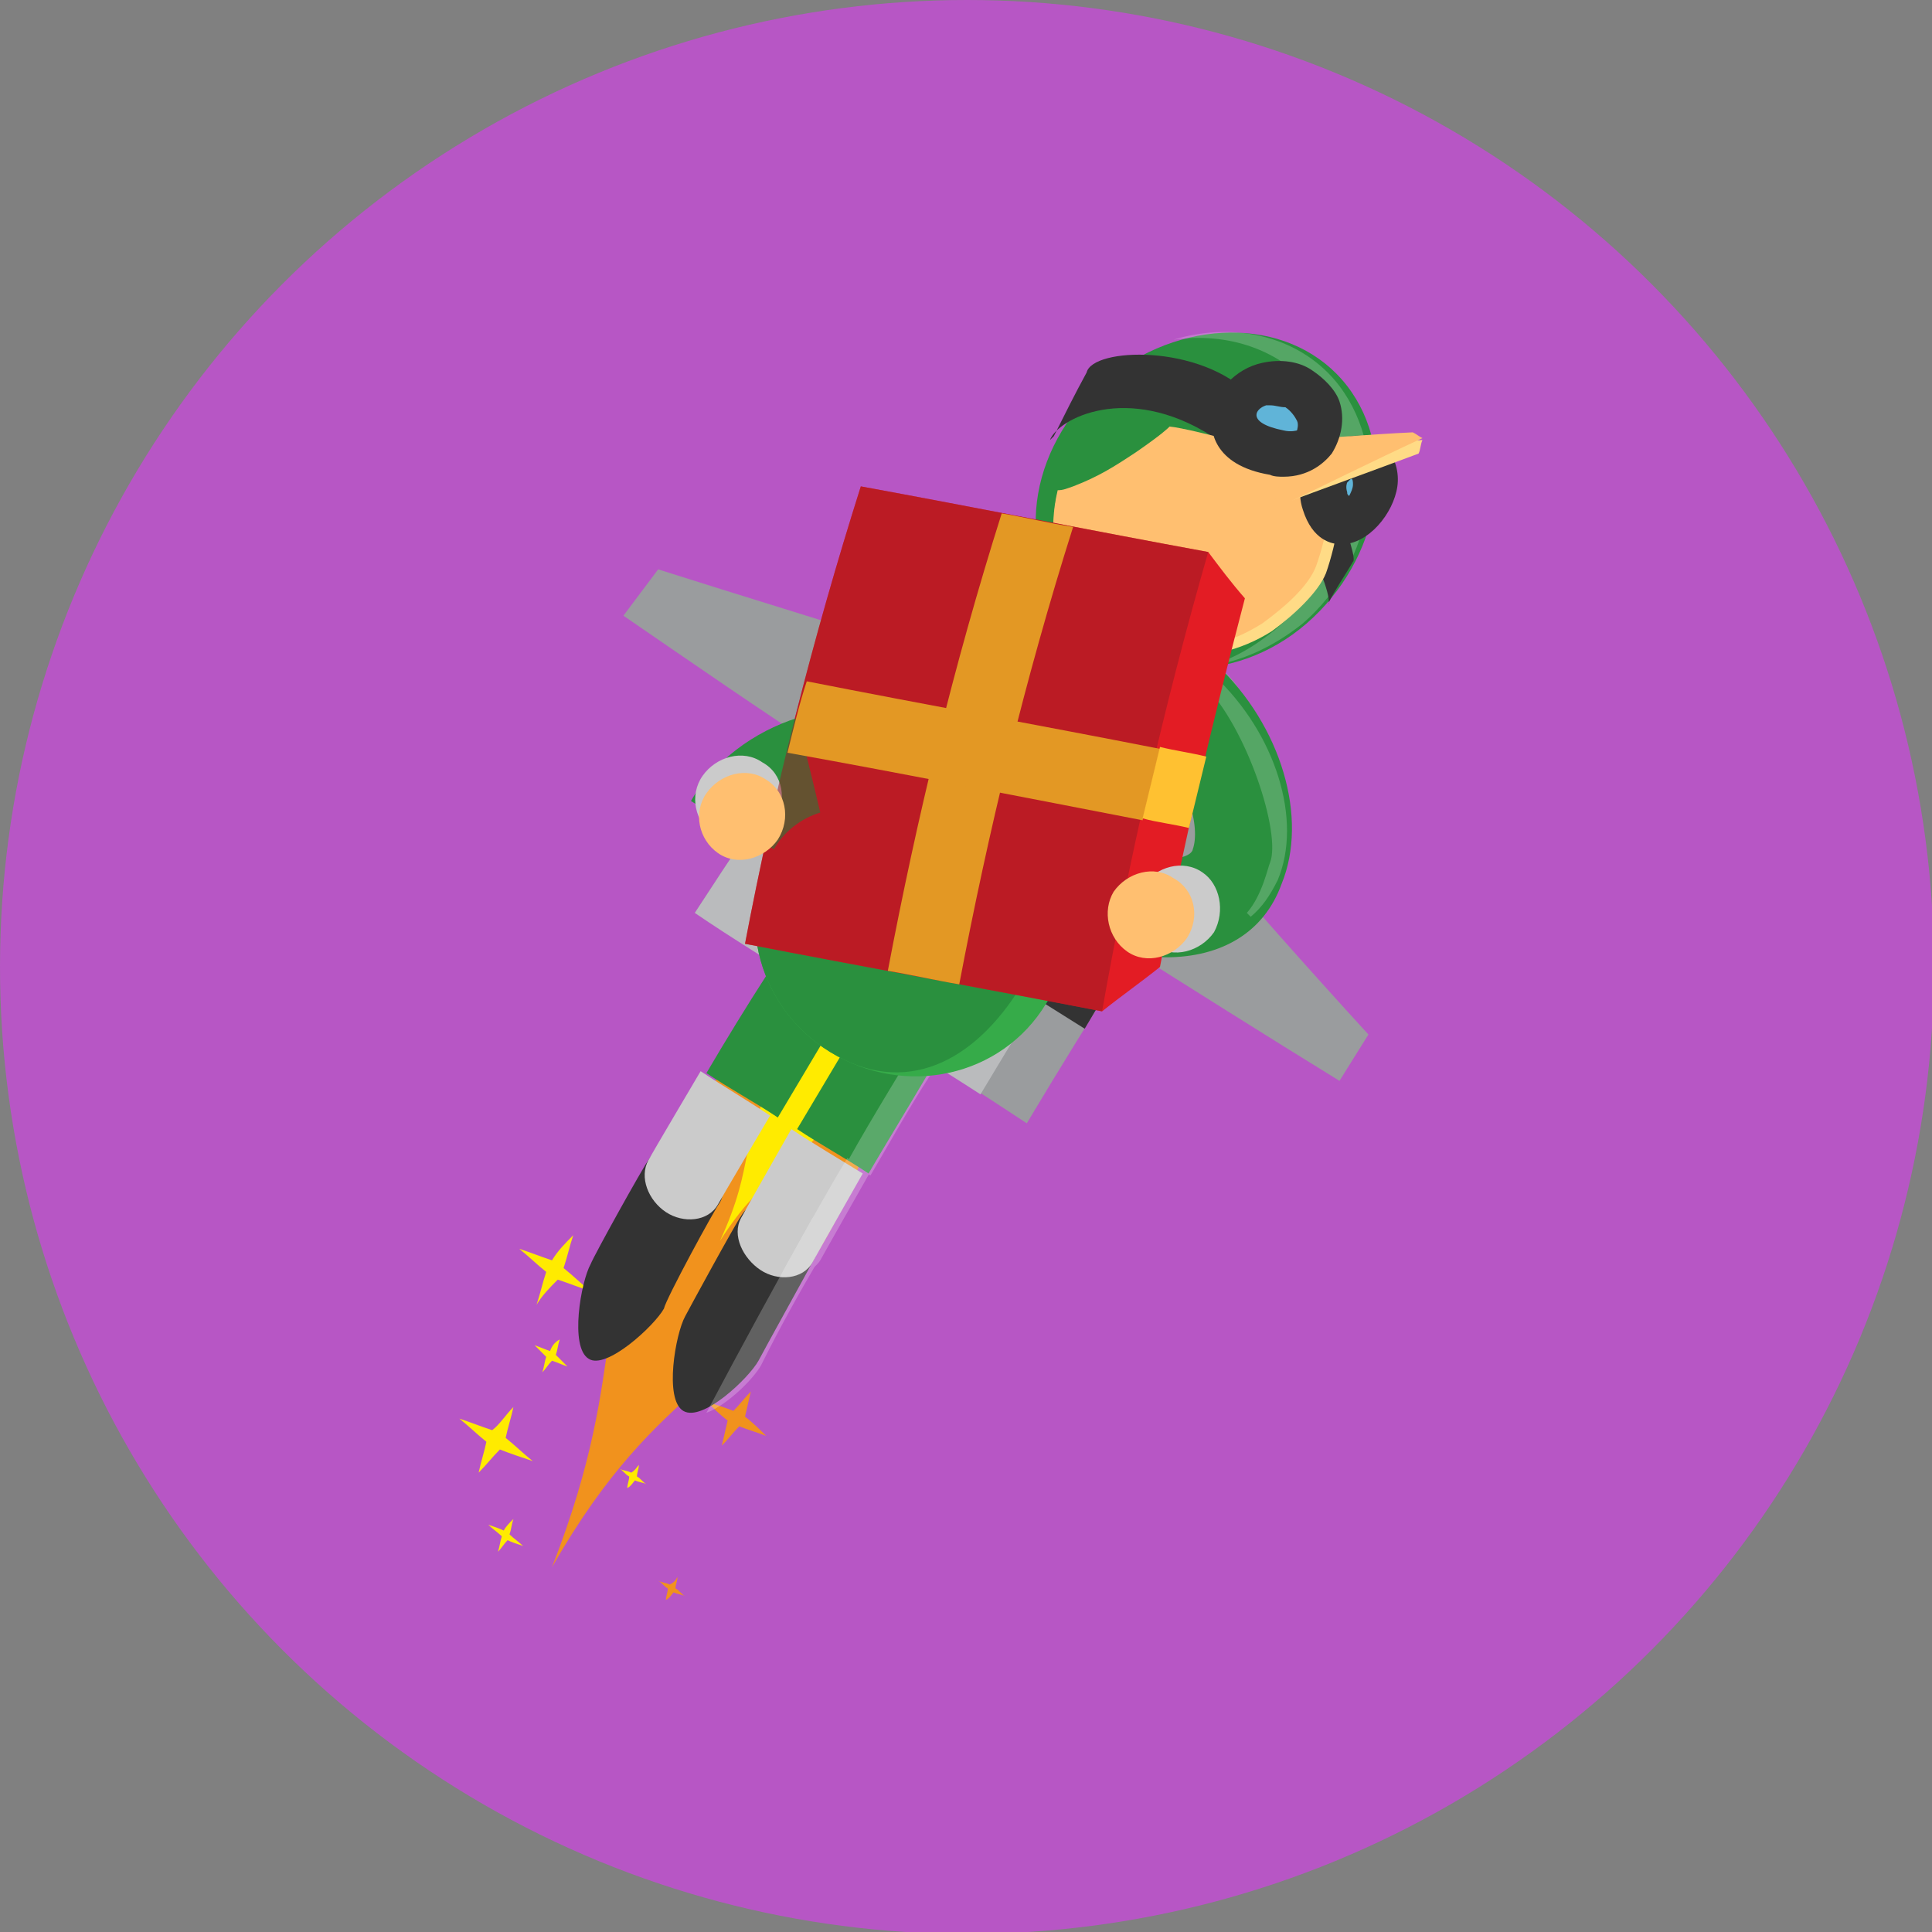 <svg xmlns="http://www.w3.org/2000/svg" xmlns:xlink="http://www.w3.org/1999/xlink" version="1.1" id="Layer_1" x="0px" y="0px" viewBox="0 0 100.1 100.1" style="enable-background:new 0 0 100.1 100.1;" xml:space="preserve"><rect x="0" y="0" width="100.1" height="100.1" fill="#808080" stroke="none"/><g id="Layer_10"><g id="New_Symbol_58"></g><g id="_x27__2_2_"></g><g id="_x27__2_1_"></g><g id="_x27__2"></g><g id="New_Symbol_57"></g><g id="New_Symbol_2"><g id="New_Symbol_36"><g id="New_Symbol_76"></g><g id="New_Symbol_79"></g><g id="New_Symbol_80"></g></g></g><g id="santa"></g><g id="New_Symbol_70"><g id="New_Symbol_69"><g id="New_Symbol_2_1_"><g id="New_Symbol_36_1_"></g></g></g></g><g id="New_Symbol_27"></g><g id="New_Symbol_26"></g><g id="New_Symbol_29"></g><g id="New_Symbol_32"><g id="New_Symbol_32_1_"><g id="New_Symbol_111"></g></g></g><g id="_x27__2_3_"></g><g id="New_Symbol_109"><g id="New_Symbol_112"></g></g></g><g id="Notes"><g id="_x27__2_4_"></g><g id="New_Symbol_109_2_"></g></g><g id="Grid"></g><g id="Layer_7"></g><g id="Layer_8"></g><g id="Layer_15"></g><g id="Layer_16"><g><circle style="fill:#B756C5;" cx="50.1" cy="50.1" r="50.1"/><g><g><g><path style="fill:none;stroke:#FFFFFF;stroke-width:2.304;stroke-miterlimit:10;" d="M38.9 77.4"/><path style="fill:#2A903E;" d="M57.5 19.5c-4.1 3.3-5.1 8.8-2.1 12.3l0 0c3 3.6 8.5 3.8 12.3 0.5l0 0c3.8-3.3 4.8-8.8 2.1-12.3 l0 0C67.1 16.5 61.6 16.3 57.5 19.5L57.5 19.5z"/><path style="opacity:0.2;fill:#FFFFFF;enable-background:new    ;" d="M69.4 20c-1.9-2.5-5.3-3.4-8.6-2.4 c2.8-0.4 5.6 0.5 7.3 2.7c2.7 3.5 1.8 9.1-2 12.3c-1.1 0.9-2.3 1.6-3.5 1.9c1.7-0.2 3.4-1 4.9-2.2C71.2 29.1 72.1 23.6 69.4 20 z"/><g><path style="fill:#333333;" d="M54.4 22.8c0.4-1.1 4-3 8.4-0.2c4.3 2.7 6.4 8.5 6 8.7c0.4-0.8 0.9-1.5 1.3-2.2 c0.3-0.1-1.2-5.2-5.3-8.6c-2.6-2.7-8.2-2.5-8.5-1.2c-0.6 1.1-1.1 2.1-1.7 3.3"/></g><path style="fill:#FFDB86;" d="M68.7 29.7c0.5-1.4 1.2-4.6 0.1-3.8c0.5-2 0.7 0-0.5-1.3c-0.6-0.6-6.5-2.3-7.6-2.4 c-0.1 0.1-0.4 0.4-1.8 1.3c-1.2 0.8-2 1.3-3.3 1.8c-0.3 0.1-0.5 0.2-0.8 0.2c-0.5 2.1-0.1 4.3 1.3 6c2.3 2.8 6.5 3.3 9.8 1.2 C67 31.9 68.3 30.7 68.7 29.7z"/><path style="fill:#FFBF70;" d="M68.2 29.3c0.5-1.4 1.2-4.5 0.2-3.7c0.5-1.9 0.7 0-0.5-1.3c-0.5-0.6-6.2-2.1-7.3-2.2 c-0.1 0.1-0.4 0.4-1.7 1.3c-1.2 0.8-2 1.3-3.3 1.8c-0.3 0.1-0.5 0.2-0.8 0.2c-0.5 2.1-0.2 4.2 1.1 5.9c2.2 2.7 6.2 3.1 9.5 1 C66.5 31.5 67.8 30.4 68.2 29.3z"/><g><path style="fill:#60B4D8;" d="M70 23.7c-0.7 0.1-1.8 1-1.4 2.3c0.7 2.2 2.4 0.5 2.6-0.8c0.1-0.5-0.1-1-0.3-1.2 C70.7 23.7 70.4 23.6 70 23.7z"/><path style="fill:#333333;" d="M69.5 28.2L69.5 28.2c-0.5 0-1.5-0.2-2-1.8c-0.3-0.9-0.1-1.8 0.4-2.5s1.3-1.2 2.1-1.3 c0.7-0.1 1.3 0.1 1.8 0.6s0.7 1.3 0.6 2C72.2 26.6 70.9 28.2 69.5 28.2z M70 24.8c0 0-0.1 0.1-0.2 0.2c0 0-0.1 0.2 0 0.5 c0 0.1 0 0.1 0.1 0.2c0.1-0.2 0.2-0.4 0.2-0.6C70.1 25 70.1 24.8 70 24.8z"/></g><path style="fill:#FFDB86;" d="M67.2 23.2c2.2-0.1 4.3-0.3 6.5-0.4c-0.1 0.2-0.1 0.5-0.2 0.7c-2.4 0.9-4.9 1.8-7.3 2.7"/><path style="fill:#FFBF70;" d="M66.7 22.8c2.2-0.1 4.3-0.3 6.5-0.4c0.2 0.1 0.3 0.2 0.5 0.3c-2.6 1.2-5.2 2.5-7.7 3.7"/><g><path style="fill:#60B4D8;" d="M68.3 21.3c0.3 0.9-0.1 2.5-2.1 2.1c-3.4-0.6-2.3-3.1-0.7-3.6c0.6-0.2 1.3 0 1.8 0.3 C67.7 20.4 68.1 20.9 68.3 21.3z"/><path style="fill:#333333;" d="M66.5 24.7c-0.2 0-0.5 0-0.7-0.1c-3-0.5-3.1-2.4-3-3c0.1-1.3 1.2-2.5 2.6-2.8 c0.9-0.2 1.9-0.1 2.6 0.4c0.6 0.4 1.2 1 1.4 1.6c0.3 0.9 0.1 1.9-0.4 2.7C68.6 24 67.8 24.7 66.5 24.7z M65.8 21 c-0.1 0-0.2 0-0.2 0c-0.3 0.1-0.5 0.3-0.5 0.5c0 0.3 0.4 0.6 1.4 0.8c0.4 0.1 0.7 0 0.7 0s0.1-0.3 0-0.5s-0.3-0.5-0.6-0.7 C66.3 21.1 66.1 21 65.8 21z"/></g><g><path style="fill:#F1921D;" d="M28.6 81.2c5.7-10 9.9-9.1 14.5-17.6c2.4-4.4 2.9-9 0.7-10.4c-2.1-1.4-6.1 1.1-8.7 5.5 C30.1 67.5 32.9 70.2 28.6 81.2z"/><path style="fill:#FFEB00;" d="M37.3 64.3c2.4-3.8 3.9-3.4 5.8-6.6c1-1.6 1.1-3.4 0.3-3.9s-2.3 0.4-3.2 2 C38.2 59.2 39.2 60.2 37.3 64.3z"/><path style="fill:#FFEB00;" d="M29.7 64c-0.2 0.6-0.3 1.1-0.5 1.7c0.5 0.4 0.9 0.8 1.4 1.2c-0.6-0.2-1.1-0.4-1.7-0.6 c-0.4 0.4-0.8 0.8-1.1 1.3c0.2-0.6 0.3-1.1 0.5-1.7c-0.5-0.4-0.9-0.8-1.4-1.2c0.6 0.2 1.1 0.4 1.7 0.6 C28.9 64.8 29.3 64.4 29.7 64z"/><path style="fill:#FFEB00;" d="M29 69.4c-0.1 0.3-0.1 0.5-0.2 0.8c0.2 0.2 0.4 0.4 0.6 0.6c-0.3-0.1-0.5-0.2-0.8-0.3 c-0.2 0.2-0.3 0.4-0.5 0.6c0.1-0.3 0.1-0.5 0.2-0.8c-0.2-0.2-0.4-0.4-0.6-0.6c0.3 0.1 0.5 0.2 0.8 0.3 C28.6 69.7 28.8 69.5 29 69.4z"/><path style="fill:#FFEB00;" d="M26.6 72.9c-0.1 0.5-0.3 1.1-0.4 1.6c0.5 0.4 0.9 0.8 1.4 1.2c-0.6-0.2-1.2-0.4-1.7-0.6 c-0.4 0.4-0.7 0.8-1.1 1.2c0.1-0.5 0.3-1.1 0.4-1.6c-0.5-0.4-0.9-0.8-1.4-1.2c0.6 0.2 1.1 0.4 1.7 0.6 C25.9 73.8 26.2 73.3 26.6 72.9z"/><path style="fill:#F1921D;" d="M38.9 72.1c-0.1 0.4-0.2 0.9-0.3 1.3c0.4 0.3 0.8 0.7 1.1 1c-0.5-0.2-0.9-0.3-1.4-0.5 c-0.3 0.3-0.6 0.7-0.9 1c0.1-0.4 0.2-0.9 0.3-1.3c-0.4-0.3-0.8-0.7-1.1-1c0.5 0.2 0.9 0.3 1.4 0.5 C38.3 72.8 38.6 72.4 38.9 72.1z"/><path style="fill:#FFEB00;" d="M33.1 75.9c0 0.2-0.1 0.4-0.1 0.6c0.2 0.1 0.3 0.3 0.5 0.4c-0.2-0.1-0.4-0.1-0.6-0.2 c-0.1 0.1-0.2 0.3-0.4 0.4c0-0.2 0.1-0.4 0.1-0.6c-0.2-0.1-0.3-0.3-0.5-0.4c0.2 0.1 0.4 0.1 0.6 0.2 C32.9 76.2 33 76 33.1 75.9z"/><path style="fill:#F1921D;" d="M35.1 81.7c0 0.2-0.1 0.4-0.1 0.6c0.2 0.1 0.3 0.3 0.5 0.4c-0.2-0.1-0.4-0.1-0.6-0.2 c-0.1 0.1-0.2 0.3-0.4 0.4c0-0.2 0.1-0.4 0.1-0.6c-0.2-0.1-0.3-0.3-0.5-0.4c0.2 0.1 0.4 0.1 0.6 0.2 C34.9 82 35 81.9 35.1 81.7z"/><path style="fill:#FFEB00;" d="M26.6 78.7c-0.1 0.3-0.1 0.5-0.2 0.8c0.2 0.2 0.5 0.4 0.7 0.6c-0.3-0.1-0.6-0.2-0.8-0.3 c-0.2 0.2-0.3 0.4-0.5 0.6c0.1-0.3 0.1-0.5 0.2-0.8c-0.2-0.2-0.5-0.4-0.7-0.6c0.3 0.1 0.6 0.2 0.8 0.3 C26.2 79.1 26.4 78.9 26.6 78.7z"/><path style="fill:#9A9C9E;" d="M36 47.3c3.7-5.7 7.6-11.3 11.7-17c1.7-2.3 4.8-2.9 6.9-1.5c2.1 1.4 2.5 4.5 0.9 6.7 c-4 5.6-7.8 11.3-11.3 17C44.2 52.5 35.9 47 36 47.3"/><path style="fill:#9A9C9E;" d="M47.2 33.6c-4.4-1.4-8.7-2.7-13.1-4.1c-0.6 0.8-1.2 1.6-1.8 2.4c3.5 2.4 7.1 4.9 10.8 7.3 C44.5 37.3 45.8 35.4 47.2 33.6z"/><path style="fill:#BABBBD;" d="M36 47.3c3.7-5.7 7.6-11.3 11.7-17c1.7-2.3 4.8-2.9 6.9-1.5c1.4 1 0.3 3-1.3 5.3 c-4 5.6-7.8 11.3-11.4 17C39.9 49.8 37.9 48.6 36 47.3z"/><path style="fill:#9A9C9E;" d="M44.8 52.9c3.5-5.7 7.2-11.3 11.2-17c1.6-2.3 4.7-3 6.9-1.5c2.2 1.4 2.6 4.5 1.1 6.8 c-3.8 5.7-7.4 11.3-10.8 17C53.2 58.2 44.7 52.6 44.8 52.9"/><path style="fill:#BABBBD;" d="M44.8 52.9c3.5-5.7 7.2-11.3 11.2-17c1.6-2.3 4.7-3 6.9-1.5c1.5 1 0.4 3-1.2 5.3 c-3.9 5.7-7.5 11.3-10.9 17C48.8 55.4 46.8 54.2 44.8 52.9z"/><path style="fill:#333333;" d="M39.8 42.8c5.4 3.5 10.8 7 16.4 10.5c0.7-1.2 1.4-2.3 2.2-3.5c-5.5-3.5-10.9-7-16.2-10.5 C41.3 40.5 40.6 41.6 39.8 42.8z"/><path style="fill:#9A9C9E;" d="M61.6 43.1c3 3.5 6.1 7 9.3 10.5c-0.5 0.8-1 1.6-1.5 2.4c-3.9-2.4-7.7-4.8-11.5-7.2 C59.1 46.9 60.3 45 61.6 43.1z"/></g><g><path style="fill:#333333;" d="M37.3 62.3c0.5-0.9 0-2.2-0.9-2.7c-0.9-0.6-2.3-0.4-2.8 0.5c-0.3 0.4-2.8 4.9-3 5.4 c-0.5 0.9-1.1 4.3-0.1 4.9c0.9 0.6 3.4-1.7 3.9-2.6C34.5 67.3 37 62.7 37.3 62.3z"/></g><g><path style="fill:#CBCBCB;" d="M39.9 57.8c-1.2-0.8-2.4-1.5-3.6-2.3c0 0-2.6 4.4-2.7 4.6c-0.5 0.9 0 2.1 0.9 2.7 c0.9 0.6 2.2 0.5 2.7-0.4C37.3 62.2 39.9 57.8 39.9 57.8z"/></g><g><path style="fill:#333333;" d="M38.4 63c0.5-0.9 1.8-1 2.8-0.5c0.9 0.6 1.5 1.8 1 2.7c-0.2 0.4-2.7 4.9-2.9 5.3 c-0.5 0.9-2.9 3.2-3.9 2.6s-0.4-4 0.1-4.9C35.6 68 38.1 63.4 38.4 63z"/></g><g><path style="fill:#CBCBCB;" d="M41 58.5c1.2 0.8 2.4 1.5 3.7 2.3c0 0-2.5 4.4-2.6 4.6c-0.5 0.9-1.8 1-2.7 0.4s-1.5-1.8-1-2.7 C38.5 62.9 41 58.5 41 58.5z"/></g><g><path style="fill:#2A903E;" d="M46.8 51.4c2.4 1.5 2.1 3 1.3 4.2c-1 1.7-2.1 3.5-3.1 5.2c-1.2-0.8-2.5-1.5-3.7-2.3 c1.5-2.5 3-5.1 4.6-7.6C46.2 51.1 46.5 51.3 46.8 51.4z"/></g><g style="opacity:0.23;"><g><path style="fill:#FFFFFF;" d="M42.1 63.1c-1.9 3.4-3.7 6.7-5.5 10.1c1.1-0.4 2.6-1.9 2.9-2.6c0.9-1.8 1.9-3.6 2.9-5.3 C42.9 64.6 42.7 63.7 42.1 63.1z"/></g><g><path style="fill:#FFFFFF;" d="M43.9 60c-1.2 2-2.3 4-3.4 6c0.8 0.2 1.6-0.1 2-0.7c0.1-0.2 2.6-4.6 2.6-4.6 C44.7 60.5 44.3 60.3 43.9 60z"/></g><g><path style="fill:#FFFFFF;" d="M48.3 52.8c-1.5 2.5-3 4.9-4.4 7.4c0.4 0.2 0.8 0.5 1.2 0.7c1-1.7 2-3.5 3.1-5.2 C48.6 54.8 48.9 53.8 48.3 52.8z"/></g></g><g><path style="fill:#2A903E;" d="M44.1 49.7c-2.4-1.5-3.5-0.6-4.3 0.7c-1.1 1.7-2.2 3.5-3.2 5.2c1.2 0.8 2.5 1.5 3.7 2.3 c1.5-2.5 3-5.1 4.6-7.6C44.6 50.1 44.3 49.9 44.1 49.7z"/></g><path style="fill:#36AB49;" d="M40.5 43.2c-2.6 3.8-1.4 8.9 2.5 11.3s8.9 1.3 11.2-2.5c2-3.2 4-6.4 6.2-9.6 c2.6-3.8 1.8-8.9-1.7-11.3c-3.6-2.4-8.7-1.3-11.5 2.5C44.8 36.9 42.6 40 40.5 43.2z"/><path style="fill:#2A903E;" d="M40.5 43.2c-2.6 3.8-1.4 8.9 2.5 11.3s7.5 0.5 9.9-3.4c2-3.2 4.1-6.4 6.2-9.6 c2.6-3.8 3.1-8-0.5-10.5c-3.6-2.4-8.7-1.3-11.5 2.5C44.8 36.9 42.6 40 40.5 43.2z"/><g><path style="fill:#2A903E;" d="M60.4 49.6c-0.1 0-0.2 0-0.2 0c0-1.7 0.1-3.4 0.2-5.1c1.2 0 1.4-0.4 1.4-0.5 c0.4-1.1-0.2-3.8-2.4-5.8c1.2-1.3 2.4-2.5 3.6-3.8c3.4 3.2 4.8 8 3.4 11.4C65.5 48.3 63.3 49.6 60.4 49.6z"/><path style="opacity:0.2;fill:#FFFFFF;enable-background:new    ;" d="M65.8 44.7c-0.1 0.2-0.4 1.7-1.2 2.6 c0.1 0.1 0.1 0.1 0.2 0.2c0.6-0.5 1-1.1 1.4-1.9c1.3-3.1-0.1-7.6-3.3-10.6c-0.2 0.2-0.3 0.3-0.5 0.5 C64.6 37.7 66.4 43.2 65.8 44.7z"/><path style="fill:#E31C24;" d="M60.1 50.1c-1 0.8-2 1.5-3 2.3c-6.2-1.2-12.3-2.3-18.5-3.5c1.5-7.9 3.5-15.8 6-23.7 c6 1.1 12 2.3 18 3.4c0.6 0.8 1.2 1.6 1.9 2.4C62.8 37.5 61.3 43.8 60.1 50.1z"/><path style="fill:#2A903E;" d="M40.1 44c-1.5-0.8-2.9-1.6-4.3-2.5c1.2-2.1 3.3-3.6 5.5-4.3c0.4 1.6 0.8 3.2 1.2 4.9 C41.5 42.4 40.6 43.1 40.1 44z"/><path style="fill:#CBCBCB;" d="M40.1 42.6c-0.7 1-2.1 1.4-3.1 0.7s-1.3-2.1-0.6-3.1s2.1-1.4 3.1-0.7 C40.6 40.1 40.8 41.5 40.1 42.6z"/><path style="opacity:0.53;fill:#981C24;enable-background:new    ;" d="M57.1 52.4c-6.2-1.2-12.3-2.3-18.5-3.5 c1.5-7.9 3.5-15.8 6-23.7c6 1.1 12 2.3 18 3.4C60.3 36.6 58.5 44.5 57.1 52.4z"/><path style="fill:#E39824;" d="M49.7 51c-1.2-0.2-2.5-0.5-3.7-0.7c1.5-7.9 3.4-15.8 5.9-23.7c1.2 0.2 2.4 0.5 3.7 0.7 C53.1 35.2 51.2 43.1 49.7 51z"/><path style="fill:#E39824;" d="M40.8 39c0.3-1.2 0.6-2.5 1-3.7c6.1 1.2 12.2 2.3 18.3 3.5c-0.3 1.2-0.6 2.5-0.9 3.7 C53 41.3 46.9 40.1 40.8 39z"/><path style="fill:#FFC131;" d="M61.6 42.9c0.3-1.2 0.6-2.5 0.9-3.7c-0.8-0.2-1.6-0.3-2.4-0.5c-0.3 1.2-0.6 2.5-0.9 3.7 C59.9 42.6 60.8 42.7 61.6 42.9z"/></g><path style="fill:#FFBF70;" d="M40.3 43.5c-0.7 1-2.1 1.4-3.1 0.7s-1.3-2.1-0.6-3.1s2.1-1.4 3.1-0.7C40.7 41 41 42.4 40.3 43.5 z"/><path style="fill:#CBCBCB;" d="M62.9 48.3c-0.7 1-2.1 1.4-3.1 0.7s-1.3-2.1-0.6-3.1s2.1-1.4 3.1-0.7 C63.2 45.8 63.5 47.2 62.9 48.3z"/><path style="fill:#FFBF70;" d="M61.5 48.6c-0.7 1-2.1 1.4-3.1 0.7s-1.3-2.1-0.7-3.1c0.7-1 2.1-1.4 3.1-0.7 C61.9 46.1 62.2 47.5 61.5 48.6z"/></g></g></g></g><g id="New_Symbol_114"></g><g id="New_Symbol_109_1_"></g></g><g id="Layer_27"></g><g id="Layer_28"></g></svg>